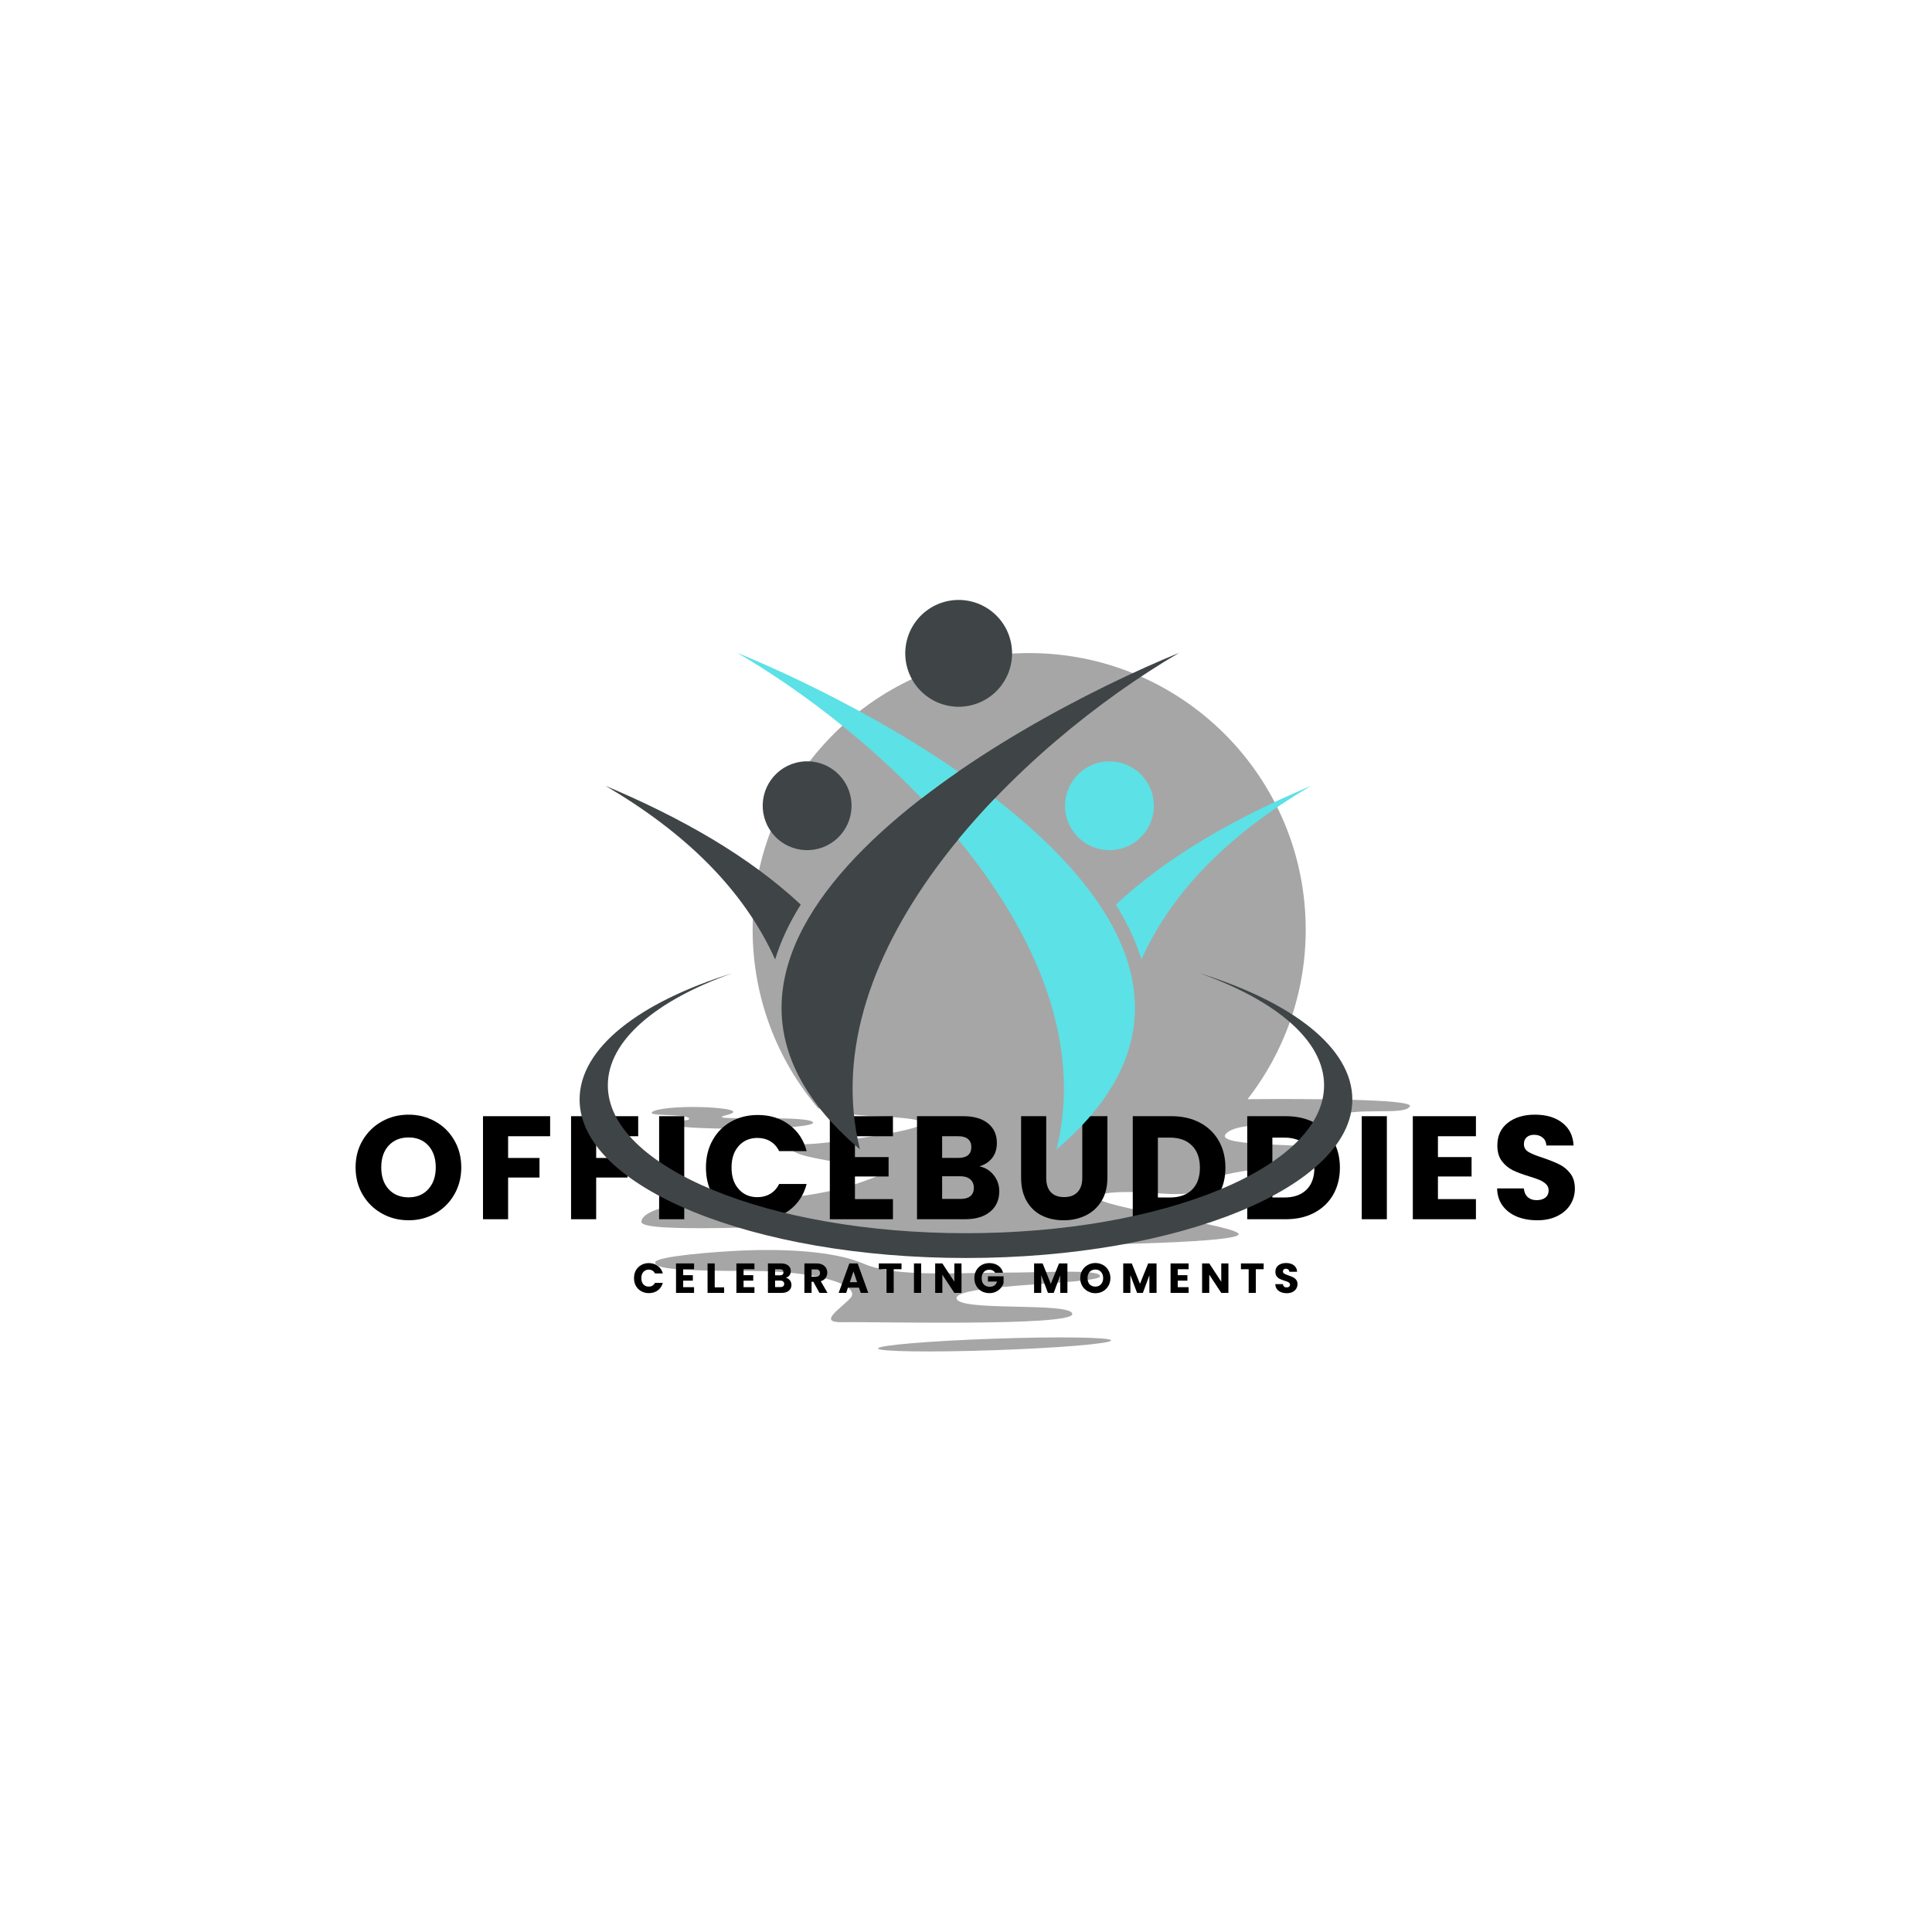 <svg xmlns="http://www.w3.org/2000/svg" xmlns:xlink="http://www.w3.org/1999/xlink" width="500" zoomAndPan="magnify" viewBox="0 0 375 375" height="500" preserveAspectRatio="xMidYMid meet" version="1.0"><defs><g/><clipPath id="a56ca0b811"><path d="M 124.5 126.758 L 274 126.758 L 274 262.508 L 124.5 262.508 Z M 124.5 126.758 " clip-rule="nonzero"/></clipPath><clipPath id="496249adf7"><path d="M 112.5 188 L 262.5 188 L 262.5 244.508 L 112.5 244.508 Z M 112.5 188 " clip-rule="nonzero"/></clipPath></defs><g clip-path="url(#a56ca0b811)"><path fill="#a6a6a6" d="M 199.762 126.762 C 229.406 126.762 253.438 150.793 253.438 180.438 C 253.438 192.84 249.227 204.258 242.16 213.348 C 252.988 213.266 274.5 213.281 273.656 214.742 C 272.531 216.691 262.969 214.617 258.203 216.938 C 253.438 219.258 240.594 217.102 237.941 220.086 C 235.289 223.07 260.113 221.551 259.527 223.734 C 258.941 225.914 236.488 226.902 235.207 229.117 C 233.926 231.336 231.355 232.145 224.641 231.605 C 217.93 231.066 211.309 231.43 213.496 232.848 C 216.438 234.754 240.426 238.008 240.426 239.559 C 240.426 241.113 215.113 241.695 198.375 241.695 C 181.637 241.695 177.906 242.066 174.344 240.41 C 170.781 238.754 167.176 238.172 159.719 238.008 C 152.258 237.84 124.5 239.418 124.5 237.18 C 124.5 234.941 131.293 232.785 145.383 232.785 C 159.469 232.785 167.422 229.391 170.242 228.312 C 173.059 227.234 171.402 226.57 169.164 226.406 C 166.926 226.242 160.879 225.453 156.734 224.461 C 152.59 223.465 152.551 222.098 155.824 222.098 C 159.094 222.098 164.84 221.195 164.84 221.195 C 167.449 220.855 170.277 220.43 173.059 219.902 C 182.672 218.078 179.977 217.086 170.117 216.672 C 165.312 216.469 161.473 215.773 158.797 215.117 C 150.867 205.762 146.086 193.66 146.086 180.438 C 146.086 150.793 170.117 126.762 199.762 126.762 Z M 193.043 259.836 C 205.535 259.402 215.664 259.555 215.664 260.172 C 215.664 260.789 205.535 261.641 193.043 262.07 C 180.551 262.504 170.422 262.352 170.422 261.734 C 170.422 261.117 180.551 260.266 193.043 259.836 Z M 144.316 242.715 C 151.074 242.438 161.555 242.633 167.645 245.285 C 173.734 247.938 185.625 247.023 194.285 247.023 C 202.945 247.023 213.91 246.277 213.512 247.77 C 213.109 249.262 185.668 249.223 185.668 251.957 C 185.668 254.691 208.125 252.617 208.125 255.062 C 208.125 257.508 168.598 256.512 163.625 256.637 C 158.652 256.762 162.84 254.277 165.035 251.996 C 167.23 249.719 159.773 246.695 145.562 246.695 C 131.352 246.695 127.164 246.238 127.164 245.035 C 127.164 243.836 139.102 242.934 144.316 242.715 Z M 157.812 217.93 C 157.812 218.57 151.711 219.09 144.184 219.09 C 136.652 219.09 130.551 218.816 130.551 218.199 C 130.551 217.582 133.777 217.57 133.777 217.18 C 133.777 216.184 126.492 216.637 126.492 216.023 C 126.492 215.383 130.023 214.863 134.383 214.863 C 138.742 214.863 142.336 215.297 142.336 215.801 C 142.336 216.309 140.105 216.5 140.105 216.824 C 140.105 217.402 157.812 216.465 157.812 217.93 Z M 157.812 217.93 " fill-opacity="1" fill-rule="evenodd"/></g><g fill="#000000" fill-opacity="1"><g transform="translate(68.08, 236.652)"><g><path d="M 11.234 0.203 C 9.348 0.203 7.617 -0.234 6.047 -1.109 C 4.484 -1.984 3.238 -3.203 2.312 -4.766 C 1.395 -6.336 0.938 -8.102 0.938 -10.062 C 0.938 -12.02 1.395 -13.773 2.312 -15.328 C 3.238 -16.891 4.484 -18.109 6.047 -18.984 C 7.617 -19.859 9.348 -20.297 11.234 -20.297 C 13.109 -20.297 14.828 -19.859 16.391 -18.984 C 17.961 -18.109 19.195 -16.891 20.094 -15.328 C 21 -13.773 21.453 -12.02 21.453 -10.062 C 21.453 -8.102 20.992 -6.336 20.078 -4.766 C 19.172 -3.203 17.938 -1.984 16.375 -1.109 C 14.82 -0.234 13.109 0.203 11.234 0.203 Z M 11.234 -4.25 C 12.828 -4.25 14.102 -4.781 15.062 -5.844 C 16.02 -6.906 16.5 -8.312 16.5 -10.062 C 16.5 -11.832 16.02 -13.242 15.062 -14.297 C 14.102 -15.348 12.828 -15.875 11.234 -15.875 C 9.617 -15.875 8.328 -15.348 7.359 -14.297 C 6.398 -13.254 5.922 -11.844 5.922 -10.062 C 5.922 -8.289 6.398 -6.879 7.359 -5.828 C 8.328 -4.773 9.617 -4.25 11.234 -4.25 Z M 11.234 -4.25 "/></g></g></g><g fill="#000000" fill-opacity="1"><g transform="translate(91.983, 236.652)"><g><path d="M 14.797 -20 L 14.797 -16.109 L 6.641 -16.109 L 6.641 -11.891 L 12.734 -11.891 L 12.734 -8.094 L 6.641 -8.094 L 6.641 0 L 1.766 0 L 1.766 -20 Z M 14.797 -20 "/></g></g></g><g fill="#000000" fill-opacity="1"><g transform="translate(109.076, 236.652)"><g><path d="M 14.797 -20 L 14.797 -16.109 L 6.641 -16.109 L 6.641 -11.891 L 12.734 -11.891 L 12.734 -8.094 L 6.641 -8.094 L 6.641 0 L 1.766 0 L 1.766 -20 Z M 14.797 -20 "/></g></g></g><g fill="#000000" fill-opacity="1"><g transform="translate(126.17, 236.652)"><g><path d="M 6.641 -20 L 6.641 0 L 1.766 0 L 1.766 -20 Z M 6.641 -20 "/></g></g></g><g fill="#000000" fill-opacity="1"><g transform="translate(136.084, 236.652)"><g><path d="M 0.938 -10.031 C 0.938 -12.008 1.363 -13.77 2.219 -15.312 C 3.07 -16.863 4.266 -18.07 5.797 -18.938 C 7.328 -19.801 9.062 -20.234 11 -20.234 C 13.375 -20.234 15.406 -19.602 17.094 -18.344 C 18.789 -17.094 19.922 -15.383 20.484 -13.219 L 15.141 -13.219 C 14.734 -14.062 14.164 -14.695 13.438 -15.125 C 12.707 -15.562 11.875 -15.781 10.938 -15.781 C 9.438 -15.781 8.223 -15.258 7.297 -14.219 C 6.367 -13.176 5.906 -11.781 5.906 -10.031 C 5.906 -8.281 6.367 -6.883 7.297 -5.844 C 8.223 -4.801 9.438 -4.281 10.938 -4.281 C 11.875 -4.281 12.707 -4.5 13.438 -4.938 C 14.164 -5.375 14.734 -6.008 15.141 -6.844 L 20.484 -6.844 C 19.922 -4.676 18.789 -2.969 17.094 -1.719 C 15.406 -0.477 13.375 0.141 11 0.141 C 9.062 0.141 7.328 -0.289 5.797 -1.156 C 4.266 -2.02 3.07 -3.219 2.219 -4.75 C 1.363 -6.289 0.938 -8.051 0.938 -10.031 Z M 0.938 -10.031 "/></g></g></g><g fill="#000000" fill-opacity="1"><g transform="translate(159.303, 236.652)"><g><path d="M 6.641 -16.109 L 6.641 -12.062 L 13.172 -12.062 L 13.172 -8.297 L 6.641 -8.297 L 6.641 -3.906 L 14.016 -3.906 L 14.016 0 L 1.766 0 L 1.766 -20 L 14.016 -20 L 14.016 -16.109 Z M 6.641 -16.109 "/></g></g></g><g fill="#000000" fill-opacity="1"><g transform="translate(176.225, 236.652)"><g><path d="M 13.875 -10.266 C 15.039 -10.016 15.973 -9.438 16.672 -8.531 C 17.379 -7.633 17.734 -6.602 17.734 -5.438 C 17.734 -3.77 17.145 -2.445 15.969 -1.469 C 14.801 -0.488 13.176 0 11.094 0 L 1.766 0 L 1.766 -20 L 10.766 -20 C 12.805 -20 14.398 -19.535 15.547 -18.609 C 16.691 -17.68 17.266 -16.414 17.266 -14.812 C 17.266 -13.633 16.957 -12.656 16.344 -11.875 C 15.727 -11.102 14.906 -10.566 13.875 -10.266 Z M 6.641 -11.906 L 9.828 -11.906 C 10.629 -11.906 11.242 -12.082 11.672 -12.438 C 12.098 -12.789 12.312 -13.312 12.312 -14 C 12.312 -14.676 12.098 -15.195 11.672 -15.562 C 11.242 -15.926 10.629 -16.109 9.828 -16.109 L 6.641 -16.109 Z M 10.234 -3.938 C 11.047 -3.938 11.676 -4.117 12.125 -4.484 C 12.57 -4.859 12.797 -5.395 12.797 -6.094 C 12.797 -6.801 12.562 -7.352 12.094 -7.75 C 11.633 -8.145 10.992 -8.344 10.172 -8.344 L 6.641 -8.344 L 6.641 -3.938 Z M 10.234 -3.938 "/></g></g></g><g fill="#000000" fill-opacity="1"><g transform="translate(196.509, 236.652)"><g><path d="M 6.562 -20 L 6.562 -8.031 C 6.562 -6.832 6.852 -5.91 7.438 -5.266 C 8.031 -4.617 8.895 -4.297 10.031 -4.297 C 11.164 -4.297 12.035 -4.617 12.641 -5.266 C 13.254 -5.91 13.562 -6.832 13.562 -8.031 L 13.562 -20 L 18.438 -20 L 18.438 -8.062 C 18.438 -6.281 18.055 -4.77 17.297 -3.531 C 16.535 -2.301 15.516 -1.367 14.234 -0.734 C 12.953 -0.109 11.523 0.203 9.953 0.203 C 8.367 0.203 6.953 -0.102 5.703 -0.719 C 4.461 -1.344 3.484 -2.273 2.766 -3.516 C 2.047 -4.766 1.688 -6.281 1.688 -8.062 L 1.688 -20 Z M 6.562 -20 "/></g></g></g><g fill="#000000" fill-opacity="1"><g transform="translate(218.104, 236.652)"><g><path d="M 9.266 -20 C 11.367 -20 13.207 -19.582 14.781 -18.75 C 16.363 -17.914 17.586 -16.742 18.453 -15.234 C 19.316 -13.723 19.75 -11.977 19.75 -10 C 19.75 -8.039 19.316 -6.301 18.453 -4.781 C 17.586 -3.27 16.359 -2.094 14.766 -1.25 C 13.18 -0.414 11.348 0 9.266 0 L 1.766 0 L 1.766 -20 Z M 8.953 -4.219 C 10.797 -4.219 12.227 -4.719 13.25 -5.719 C 14.281 -6.727 14.797 -8.156 14.797 -10 C 14.797 -11.844 14.281 -13.273 13.25 -14.297 C 12.227 -15.328 10.797 -15.844 8.953 -15.844 L 6.641 -15.844 L 6.641 -4.219 Z M 8.953 -4.219 "/></g></g></g><g fill="#000000" fill-opacity="1"><g transform="translate(240.325, 236.652)"><g><path d="M 9.266 -20 C 11.367 -20 13.207 -19.582 14.781 -18.75 C 16.363 -17.914 17.586 -16.742 18.453 -15.234 C 19.316 -13.723 19.75 -11.977 19.75 -10 C 19.75 -8.039 19.316 -6.301 18.453 -4.781 C 17.586 -3.27 16.359 -2.094 14.766 -1.25 C 13.18 -0.414 11.348 0 9.266 0 L 1.766 0 L 1.766 -20 Z M 8.953 -4.219 C 10.797 -4.219 12.227 -4.719 13.25 -5.719 C 14.281 -6.727 14.797 -8.156 14.797 -10 C 14.797 -11.844 14.281 -13.273 13.25 -14.297 C 12.227 -15.328 10.797 -15.844 8.953 -15.844 L 6.641 -15.844 L 6.641 -4.219 Z M 8.953 -4.219 "/></g></g></g><g fill="#000000" fill-opacity="1"><g transform="translate(262.547, 236.652)"><g><path d="M 6.641 -20 L 6.641 0 L 1.766 0 L 1.766 -20 Z M 6.641 -20 "/></g></g></g><g fill="#000000" fill-opacity="1"><g transform="translate(272.461, 236.652)"><g><path d="M 6.641 -16.109 L 6.641 -12.062 L 13.172 -12.062 L 13.172 -8.297 L 6.641 -8.297 L 6.641 -3.906 L 14.016 -3.906 L 14.016 0 L 1.766 0 L 1.766 -20 L 14.016 -20 L 14.016 -16.109 Z M 6.641 -16.109 "/></g></g></g><g fill="#000000" fill-opacity="1"><g transform="translate(289.384, 236.652)"><g><path d="M 9 0.203 C 7.539 0.203 6.227 -0.031 5.062 -0.5 C 3.906 -0.977 2.977 -1.68 2.281 -2.609 C 1.594 -3.547 1.234 -4.672 1.203 -5.984 L 6.391 -5.984 C 6.461 -5.242 6.719 -4.676 7.156 -4.281 C 7.594 -3.895 8.16 -3.703 8.859 -3.703 C 9.586 -3.703 10.16 -3.867 10.578 -4.203 C 10.992 -4.535 11.203 -5 11.203 -5.594 C 11.203 -6.082 11.035 -6.488 10.703 -6.812 C 10.367 -7.133 9.957 -7.398 9.469 -7.609 C 8.988 -7.816 8.301 -8.055 7.406 -8.328 C 6.113 -8.723 5.055 -9.117 4.234 -9.516 C 3.422 -9.922 2.719 -10.508 2.125 -11.281 C 1.539 -12.062 1.25 -13.078 1.25 -14.328 C 1.25 -16.191 1.922 -17.648 3.266 -18.703 C 4.617 -19.766 6.379 -20.297 8.547 -20.297 C 10.754 -20.297 12.531 -19.766 13.875 -18.703 C 15.227 -17.648 15.953 -16.188 16.047 -14.312 L 10.766 -14.312 C 10.734 -14.957 10.5 -15.461 10.062 -15.828 C 9.625 -16.203 9.062 -16.391 8.375 -16.391 C 7.789 -16.391 7.316 -16.234 6.953 -15.922 C 6.586 -15.609 6.406 -15.156 6.406 -14.562 C 6.406 -13.914 6.707 -13.41 7.312 -13.047 C 7.926 -12.691 8.879 -12.305 10.172 -11.891 C 11.461 -11.453 12.508 -11.031 13.312 -10.625 C 14.125 -10.227 14.82 -9.648 15.406 -8.891 C 16 -8.129 16.297 -7.148 16.297 -5.953 C 16.297 -4.816 16.004 -3.781 15.422 -2.844 C 14.848 -1.914 14.008 -1.176 12.906 -0.625 C 11.801 -0.07 10.5 0.203 9 0.203 Z M 9 0.203 "/></g></g></g><path fill="#3f4446" d="M 166.914 223.094 C 157.336 184.234 198.031 144.723 228.902 126.699 C 195.953 140.188 119.219 182.508 166.914 223.094 Z M 166.914 223.094 " fill-opacity="1" fill-rule="evenodd"/><path fill="#3f4446" d="M 150.457 186.23 C 144.273 172.523 132.859 161.531 117.531 152.531 C 132.328 158.77 145.352 166.188 155.422 175.578 C 153.25 179.047 151.555 182.598 150.457 186.23 Z M 150.457 186.23 " fill-opacity="1" fill-rule="evenodd"/><path fill="#3f4446" d="M 165.176 155.012 C 165.266 155.57 165.301 156.133 165.281 156.699 C 165.262 157.266 165.188 157.824 165.055 158.375 C 164.926 158.926 164.742 159.457 164.508 159.973 C 164.273 160.488 163.988 160.977 163.66 161.434 C 163.328 161.895 162.953 162.316 162.539 162.703 C 162.125 163.09 161.68 163.43 161.195 163.727 C 160.715 164.027 160.207 164.273 159.68 164.473 C 159.148 164.668 158.602 164.812 158.043 164.906 C 157.484 164.996 156.922 165.031 156.355 165.012 C 155.789 164.988 155.23 164.914 154.68 164.785 C 154.129 164.656 153.598 164.473 153.082 164.238 C 152.566 164 152.078 163.719 151.621 163.387 C 151.16 163.055 150.738 162.684 150.352 162.27 C 149.965 161.855 149.625 161.406 149.328 160.926 C 149.027 160.441 148.781 159.938 148.582 159.406 C 148.387 158.875 148.242 158.332 148.152 157.773 C 148.059 157.215 148.023 156.652 148.043 156.086 C 148.066 155.52 148.141 154.961 148.27 154.41 C 148.398 153.859 148.582 153.324 148.816 152.809 C 149.055 152.297 149.336 151.809 149.668 151.348 C 150 150.891 150.371 150.469 150.785 150.082 C 151.199 149.695 151.648 149.352 152.129 149.055 C 152.613 148.758 153.117 148.512 153.648 148.312 C 154.18 148.113 154.723 147.969 155.281 147.879 C 155.84 147.789 156.402 147.754 156.969 147.773 C 157.535 147.793 158.094 147.867 158.645 148 C 159.195 148.129 159.73 148.312 160.246 148.547 C 160.758 148.781 161.246 149.066 161.707 149.395 C 162.164 149.727 162.59 150.102 162.973 150.516 C 163.359 150.93 163.703 151.375 164 151.859 C 164.297 152.34 164.543 152.848 164.742 153.375 C 164.941 153.906 165.086 154.453 165.176 155.012 Z M 165.176 155.012 " fill-opacity="1" fill-rule="nonzero"/><path fill="#5ce1e6" d="M 205.082 223.094 C 210.262 202.066 200.727 180.855 185.992 162.953 C 188.258 160.203 190.645 157.531 193.117 154.949 C 217.621 173.934 233.609 198.816 205.082 223.094 Z M 178.875 154.957 C 181.188 153.168 183.566 151.434 185.992 149.754 C 171.09 139.469 154.48 131.367 143.086 126.711 C 154.699 133.477 167.695 143.289 178.875 154.957 Z M 178.875 154.957 " fill-opacity="1" fill-rule="evenodd"/><path fill="#5ce1e6" d="M 221.547 186.23 C 227.719 172.531 239.145 161.531 254.469 152.539 C 239.676 158.777 226.652 166.195 216.578 175.586 C 218.746 179.047 220.449 182.598 221.547 186.23 Z M 221.547 186.23 " fill-opacity="1" fill-rule="evenodd"/><path fill="#5ce1e6" d="M 217.328 148.008 C 217.879 148.137 218.41 148.32 218.926 148.555 C 219.441 148.789 219.93 149.074 220.387 149.406 C 220.848 149.734 221.27 150.109 221.656 150.523 C 222.043 150.938 222.383 151.387 222.68 151.867 C 222.977 152.348 223.227 152.855 223.426 153.387 C 223.621 153.914 223.766 154.461 223.855 155.02 C 223.949 155.578 223.984 156.141 223.961 156.707 C 223.941 157.273 223.867 157.832 223.738 158.383 C 223.605 158.934 223.426 159.465 223.188 159.98 C 222.953 160.496 222.672 160.984 222.34 161.441 C 222.008 161.902 221.637 162.324 221.223 162.711 C 220.809 163.098 220.359 163.438 219.879 163.734 C 219.395 164.035 218.891 164.281 218.359 164.48 C 217.828 164.676 217.285 164.82 216.727 164.914 C 216.168 165.004 215.605 165.039 215.039 165.02 C 214.473 165 213.914 164.922 213.363 164.793 C 212.812 164.664 212.277 164.48 211.762 164.246 C 211.25 164.012 210.762 163.727 210.301 163.395 C 209.844 163.066 209.418 162.691 209.035 162.277 C 208.648 161.863 208.305 161.414 208.008 160.934 C 207.711 160.453 207.461 159.945 207.266 159.414 C 207.066 158.883 206.922 158.34 206.832 157.781 C 206.742 157.223 206.707 156.66 206.727 156.094 C 206.746 155.527 206.82 154.969 206.953 154.418 C 207.082 153.867 207.266 153.332 207.5 152.82 C 207.734 152.305 208.02 151.816 208.348 151.355 C 208.68 150.898 209.051 150.477 209.469 150.09 C 209.883 149.703 210.328 149.363 210.812 149.062 C 211.293 148.766 211.801 148.52 212.328 148.32 C 212.859 148.121 213.406 147.977 213.965 147.887 C 214.523 147.797 215.086 147.762 215.652 147.781 C 216.215 147.801 216.773 147.875 217.328 148.008 Z M 217.328 148.008 " fill-opacity="1" fill-rule="nonzero"/><g clip-path="url(#496249adf7)"><path fill="#3f4446" d="M 187.492 244.176 C 228.91 244.176 262.484 230.398 262.484 213.402 C 262.484 203.395 250.848 194.512 232.824 188.891 C 247.629 194.16 257.004 201.953 257.004 210.66 C 257.004 226.516 225.879 239.363 187.492 239.363 C 149.098 239.363 117.98 226.516 117.98 210.66 C 117.98 201.961 127.352 194.16 142.156 188.898 C 124.137 194.512 112.5 203.395 112.5 213.402 C 112.5 230.398 146.074 244.176 187.492 244.176 Z M 187.492 244.176 " fill-opacity="1" fill-rule="evenodd"/></g><path fill="#3f4446" d="M 196.309 125.156 C 196.418 125.828 196.461 126.504 196.438 127.184 C 196.414 127.863 196.32 128.535 196.164 129.195 C 196.008 129.859 195.789 130.5 195.508 131.121 C 195.223 131.738 194.883 132.324 194.484 132.875 C 194.086 133.43 193.641 133.938 193.141 134.402 C 192.645 134.863 192.105 135.273 191.527 135.633 C 190.945 135.992 190.34 136.289 189.699 136.527 C 189.062 136.766 188.41 136.938 187.738 137.047 C 187.066 137.156 186.387 137.199 185.707 137.176 C 185.027 137.148 184.355 137.059 183.695 136.902 C 183.031 136.746 182.391 136.527 181.773 136.246 C 181.152 135.961 180.566 135.621 180.016 135.223 C 179.461 134.824 178.953 134.379 178.492 133.879 C 178.027 133.383 177.617 132.844 177.258 132.266 C 176.898 131.684 176.602 131.078 176.363 130.438 C 176.125 129.801 175.953 129.145 175.844 128.473 C 175.734 127.801 175.691 127.125 175.715 126.445 C 175.742 125.766 175.832 125.094 175.988 124.434 C 176.145 123.77 176.363 123.129 176.645 122.508 C 176.93 121.891 177.27 121.305 177.668 120.754 C 178.066 120.199 178.512 119.691 179.012 119.227 C 179.512 118.766 180.047 118.355 180.629 117.996 C 181.207 117.637 181.816 117.34 182.453 117.102 C 183.09 116.863 183.746 116.691 184.418 116.582 C 185.09 116.473 185.766 116.43 186.445 116.453 C 187.125 116.48 187.797 116.57 188.461 116.727 C 189.121 116.883 189.762 117.102 190.383 117.383 C 191 117.668 191.586 118.008 192.141 118.406 C 192.691 118.805 193.199 119.25 193.664 119.75 C 194.125 120.246 194.539 120.785 194.895 121.363 C 195.254 121.945 195.551 122.551 195.789 123.191 C 196.027 123.828 196.199 124.484 196.309 125.156 Z M 196.309 125.156 " fill-opacity="1" fill-rule="nonzero"/><g fill="#000000" fill-opacity="1"><g transform="translate(122.797, 250.949)"><g><path d="M 0.266 -2.859 C 0.266 -3.43 0.383 -3.938 0.625 -4.375 C 0.875 -4.812 1.219 -5.156 1.656 -5.406 C 2.094 -5.656 2.586 -5.781 3.141 -5.781 C 3.816 -5.781 4.395 -5.598 4.875 -5.234 C 5.363 -4.879 5.691 -4.395 5.859 -3.781 L 4.328 -3.781 C 4.211 -4.02 4.051 -4.203 3.844 -4.328 C 3.633 -4.453 3.395 -4.516 3.125 -4.516 C 2.695 -4.516 2.348 -4.363 2.078 -4.062 C 1.816 -3.758 1.688 -3.359 1.688 -2.859 C 1.688 -2.359 1.816 -1.957 2.078 -1.656 C 2.348 -1.363 2.695 -1.219 3.125 -1.219 C 3.395 -1.219 3.633 -1.281 3.844 -1.406 C 4.051 -1.531 4.211 -1.711 4.328 -1.953 L 5.859 -1.953 C 5.691 -1.336 5.363 -0.848 4.875 -0.484 C 4.395 -0.129 3.816 0.047 3.141 0.047 C 2.586 0.047 2.094 -0.078 1.656 -0.328 C 1.219 -0.578 0.875 -0.922 0.625 -1.359 C 0.383 -1.797 0.266 -2.297 0.266 -2.859 Z M 0.266 -2.859 "/></g></g></g><g fill="#000000" fill-opacity="1"><g transform="translate(130.716, 250.949)"><g><path d="M 1.891 -4.594 L 1.891 -3.438 L 3.766 -3.438 L 3.766 -2.375 L 1.891 -2.375 L 1.891 -1.109 L 4 -1.109 L 4 0 L 0.5 0 L 0.5 -5.719 L 4 -5.719 L 4 -4.594 Z M 1.891 -4.594 "/></g></g></g><g fill="#000000" fill-opacity="1"><g transform="translate(136.836, 250.949)"><g><path d="M 1.891 -1.078 L 3.719 -1.078 L 3.719 0 L 0.5 0 L 0.5 -5.719 L 1.891 -5.719 Z M 1.891 -1.078 "/></g></g></g><g fill="#000000" fill-opacity="1"><g transform="translate(142.435, 250.949)"><g><path d="M 1.891 -4.594 L 1.891 -3.438 L 3.766 -3.438 L 3.766 -2.375 L 1.891 -2.375 L 1.891 -1.109 L 4 -1.109 L 4 0 L 0.5 0 L 0.5 -5.719 L 4 -5.719 L 4 -4.594 Z M 1.891 -4.594 "/></g></g></g><g fill="#000000" fill-opacity="1"><g transform="translate(148.555, 250.949)"><g><path d="M 3.969 -2.938 C 4.301 -2.863 4.566 -2.695 4.766 -2.438 C 4.961 -2.176 5.062 -1.883 5.062 -1.562 C 5.062 -1.082 4.895 -0.703 4.562 -0.422 C 4.227 -0.141 3.766 0 3.172 0 L 0.5 0 L 0.5 -5.719 L 3.078 -5.719 C 3.66 -5.719 4.113 -5.582 4.438 -5.312 C 4.77 -5.051 4.938 -4.691 4.938 -4.234 C 4.938 -3.898 4.848 -3.617 4.672 -3.391 C 4.492 -3.172 4.258 -3.02 3.969 -2.938 Z M 1.891 -3.406 L 2.812 -3.406 C 3.039 -3.406 3.211 -3.453 3.328 -3.547 C 3.453 -3.648 3.516 -3.801 3.516 -4 C 3.516 -4.195 3.453 -4.344 3.328 -4.438 C 3.211 -4.539 3.039 -4.594 2.812 -4.594 L 1.891 -4.594 Z M 2.922 -1.125 C 3.148 -1.125 3.328 -1.176 3.453 -1.281 C 3.586 -1.383 3.656 -1.535 3.656 -1.734 C 3.656 -1.941 3.586 -2.102 3.453 -2.219 C 3.316 -2.332 3.133 -2.391 2.906 -2.391 L 1.891 -2.391 L 1.891 -1.125 Z M 2.922 -1.125 "/></g></g></g><g fill="#000000" fill-opacity="1"><g transform="translate(155.635, 250.949)"><g><path d="M 3.422 0 L 2.234 -2.156 L 1.891 -2.156 L 1.891 0 L 0.5 0 L 0.5 -5.719 L 2.844 -5.719 C 3.289 -5.719 3.672 -5.641 3.984 -5.484 C 4.305 -5.328 4.547 -5.109 4.703 -4.828 C 4.859 -4.555 4.938 -4.254 4.938 -3.922 C 4.938 -3.535 4.828 -3.191 4.609 -2.891 C 4.398 -2.598 4.086 -2.391 3.672 -2.266 L 4.984 0 Z M 1.891 -3.141 L 2.766 -3.141 C 3.016 -3.141 3.203 -3.203 3.328 -3.328 C 3.461 -3.453 3.531 -3.629 3.531 -3.859 C 3.531 -4.078 3.461 -4.25 3.328 -4.375 C 3.203 -4.5 3.016 -4.562 2.766 -4.562 L 1.891 -4.562 Z M 1.891 -3.141 "/></g></g></g><g fill="#000000" fill-opacity="1"><g transform="translate(162.658, 250.949)"><g><path d="M 4.062 -1.016 L 1.922 -1.016 L 1.594 0 L 0.125 0 L 2.203 -5.719 L 3.812 -5.719 L 5.875 0 L 4.406 0 Z M 3.703 -2.078 L 3 -4.172 L 2.297 -2.078 Z M 3.703 -2.078 "/></g></g></g><g fill="#000000" fill-opacity="1"><g transform="translate(170.373, 250.949)"><g><path d="M 4.609 -5.719 L 4.609 -4.594 L 3.094 -4.594 L 3.094 0 L 1.703 0 L 1.703 -4.594 L 0.203 -4.594 L 0.203 -5.719 Z M 4.609 -5.719 "/></g></g></g><g fill="#000000" fill-opacity="1"><g transform="translate(176.9, 250.949)"><g><path d="M 1.891 -5.719 L 1.891 0 L 0.5 0 L 0.5 -5.719 Z M 1.891 -5.719 "/></g></g></g><g fill="#000000" fill-opacity="1"><g transform="translate(181.018, 250.949)"><g><path d="M 5.609 0 L 4.219 0 L 1.891 -3.531 L 1.891 0 L 0.5 0 L 0.5 -5.719 L 1.891 -5.719 L 4.219 -2.172 L 4.219 -5.719 L 5.609 -5.719 Z M 5.609 0 "/></g></g></g><g fill="#000000" fill-opacity="1"><g transform="translate(188.855, 250.949)"><g><path d="M 4.297 -3.906 C 4.191 -4.094 4.039 -4.238 3.844 -4.344 C 3.656 -4.445 3.43 -4.5 3.172 -4.5 C 2.723 -4.5 2.363 -4.348 2.094 -4.047 C 1.82 -3.754 1.688 -3.359 1.688 -2.859 C 1.688 -2.336 1.828 -1.926 2.109 -1.625 C 2.398 -1.332 2.789 -1.188 3.281 -1.188 C 3.625 -1.188 3.914 -1.27 4.156 -1.438 C 4.395 -1.613 4.566 -1.867 4.672 -2.203 L 2.906 -2.203 L 2.906 -3.219 L 5.938 -3.219 L 5.938 -1.922 C 5.832 -1.578 5.656 -1.254 5.406 -0.953 C 5.156 -0.66 4.844 -0.422 4.469 -0.234 C 4.094 -0.047 3.664 0.047 3.188 0.047 C 2.625 0.047 2.117 -0.078 1.672 -0.328 C 1.234 -0.578 0.891 -0.922 0.641 -1.359 C 0.391 -1.797 0.266 -2.297 0.266 -2.859 C 0.266 -3.43 0.391 -3.938 0.641 -4.375 C 0.891 -4.812 1.234 -5.156 1.672 -5.406 C 2.109 -5.656 2.609 -5.781 3.172 -5.781 C 3.859 -5.781 4.438 -5.613 4.906 -5.281 C 5.375 -4.945 5.688 -4.488 5.844 -3.906 Z M 4.297 -3.906 "/></g></g></g><g fill="#000000" fill-opacity="1"><g transform="translate(196.774, 250.949)"><g/></g></g><g fill="#000000" fill-opacity="1"><g transform="translate(200.216, 250.949)"><g><path d="M 6.969 -5.719 L 6.969 0 L 5.578 0 L 5.578 -3.422 L 4.312 0 L 3.188 0 L 1.891 -3.438 L 1.891 0 L 0.5 0 L 0.5 -5.719 L 2.156 -5.719 L 3.75 -1.766 L 5.344 -5.719 Z M 6.969 -5.719 "/></g></g></g><g fill="#000000" fill-opacity="1"><g transform="translate(209.404, 250.949)"><g><path d="M 3.203 0.062 C 2.672 0.062 2.18 -0.062 1.734 -0.312 C 1.285 -0.562 0.926 -0.91 0.656 -1.359 C 0.395 -1.805 0.266 -2.312 0.266 -2.875 C 0.266 -3.438 0.395 -3.938 0.656 -4.375 C 0.926 -4.82 1.285 -5.172 1.734 -5.422 C 2.18 -5.672 2.672 -5.797 3.203 -5.797 C 3.742 -5.797 4.238 -5.672 4.688 -5.422 C 5.133 -5.172 5.484 -4.82 5.734 -4.375 C 5.992 -3.938 6.125 -3.438 6.125 -2.875 C 6.125 -2.312 5.992 -1.805 5.734 -1.359 C 5.473 -0.91 5.117 -0.562 4.672 -0.312 C 4.234 -0.062 3.742 0.062 3.203 0.062 Z M 3.203 -1.219 C 3.66 -1.219 4.023 -1.367 4.297 -1.672 C 4.578 -1.973 4.719 -2.375 4.719 -2.875 C 4.719 -3.375 4.578 -3.773 4.297 -4.078 C 4.023 -4.379 3.66 -4.531 3.203 -4.531 C 2.742 -4.531 2.375 -4.379 2.094 -4.078 C 1.82 -3.785 1.688 -3.383 1.688 -2.875 C 1.688 -2.363 1.82 -1.957 2.094 -1.656 C 2.375 -1.363 2.742 -1.219 3.203 -1.219 Z M 3.203 -1.219 "/></g></g></g><g fill="#000000" fill-opacity="1"><g transform="translate(217.518, 250.949)"><g><path d="M 6.969 -5.719 L 6.969 0 L 5.578 0 L 5.578 -3.422 L 4.312 0 L 3.188 0 L 1.891 -3.438 L 1.891 0 L 0.5 0 L 0.5 -5.719 L 2.156 -5.719 L 3.75 -1.766 L 5.344 -5.719 Z M 6.969 -5.719 "/></g></g></g><g fill="#000000" fill-opacity="1"><g transform="translate(226.706, 250.949)"><g><path d="M 1.891 -4.594 L 1.891 -3.438 L 3.766 -3.438 L 3.766 -2.375 L 1.891 -2.375 L 1.891 -1.109 L 4 -1.109 L 4 0 L 0.5 0 L 0.5 -5.719 L 4 -5.719 L 4 -4.594 Z M 1.891 -4.594 "/></g></g></g><g fill="#000000" fill-opacity="1"><g transform="translate(232.826, 250.949)"><g><path d="M 5.609 0 L 4.219 0 L 1.891 -3.531 L 1.891 0 L 0.5 0 L 0.5 -5.719 L 1.891 -5.719 L 4.219 -2.172 L 4.219 -5.719 L 5.609 -5.719 Z M 5.609 0 "/></g></g></g><g fill="#000000" fill-opacity="1"><g transform="translate(240.663, 250.949)"><g><path d="M 4.609 -5.719 L 4.609 -4.594 L 3.094 -4.594 L 3.094 0 L 1.703 0 L 1.703 -4.594 L 0.203 -4.594 L 0.203 -5.719 Z M 4.609 -5.719 "/></g></g></g><g fill="#000000" fill-opacity="1"><g transform="translate(247.19, 250.949)"><g><path d="M 2.578 0.062 C 2.16 0.062 1.785 -0.004 1.453 -0.141 C 1.117 -0.273 0.852 -0.473 0.656 -0.734 C 0.457 -1.004 0.352 -1.328 0.344 -1.703 L 1.828 -1.703 C 1.848 -1.492 1.922 -1.332 2.047 -1.219 C 2.172 -1.113 2.332 -1.062 2.531 -1.062 C 2.738 -1.062 2.898 -1.109 3.016 -1.203 C 3.141 -1.297 3.203 -1.426 3.203 -1.594 C 3.203 -1.738 3.156 -1.852 3.062 -1.938 C 2.969 -2.031 2.848 -2.109 2.703 -2.172 C 2.566 -2.234 2.367 -2.301 2.109 -2.375 C 1.742 -2.488 1.441 -2.602 1.203 -2.719 C 0.973 -2.832 0.773 -3 0.609 -3.219 C 0.441 -3.445 0.359 -3.738 0.359 -4.094 C 0.359 -4.625 0.551 -5.039 0.938 -5.344 C 1.32 -5.645 1.82 -5.797 2.438 -5.797 C 3.07 -5.797 3.582 -5.645 3.969 -5.344 C 4.352 -5.039 4.555 -4.625 4.578 -4.094 L 3.078 -4.094 C 3.066 -4.27 3 -4.41 2.875 -4.516 C 2.75 -4.629 2.586 -4.688 2.391 -4.688 C 2.223 -4.688 2.086 -4.641 1.984 -4.547 C 1.879 -4.453 1.828 -4.32 1.828 -4.156 C 1.828 -3.977 1.914 -3.836 2.094 -3.734 C 2.27 -3.629 2.539 -3.516 2.906 -3.391 C 3.27 -3.266 3.566 -3.145 3.797 -3.031 C 4.035 -2.914 4.238 -2.75 4.406 -2.531 C 4.57 -2.32 4.656 -2.047 4.656 -1.703 C 4.656 -1.379 4.57 -1.082 4.406 -0.812 C 4.238 -0.551 4 -0.336 3.688 -0.172 C 3.375 -0.016 3.004 0.062 2.578 0.062 Z M 2.578 0.062 "/></g></g></g></svg>
